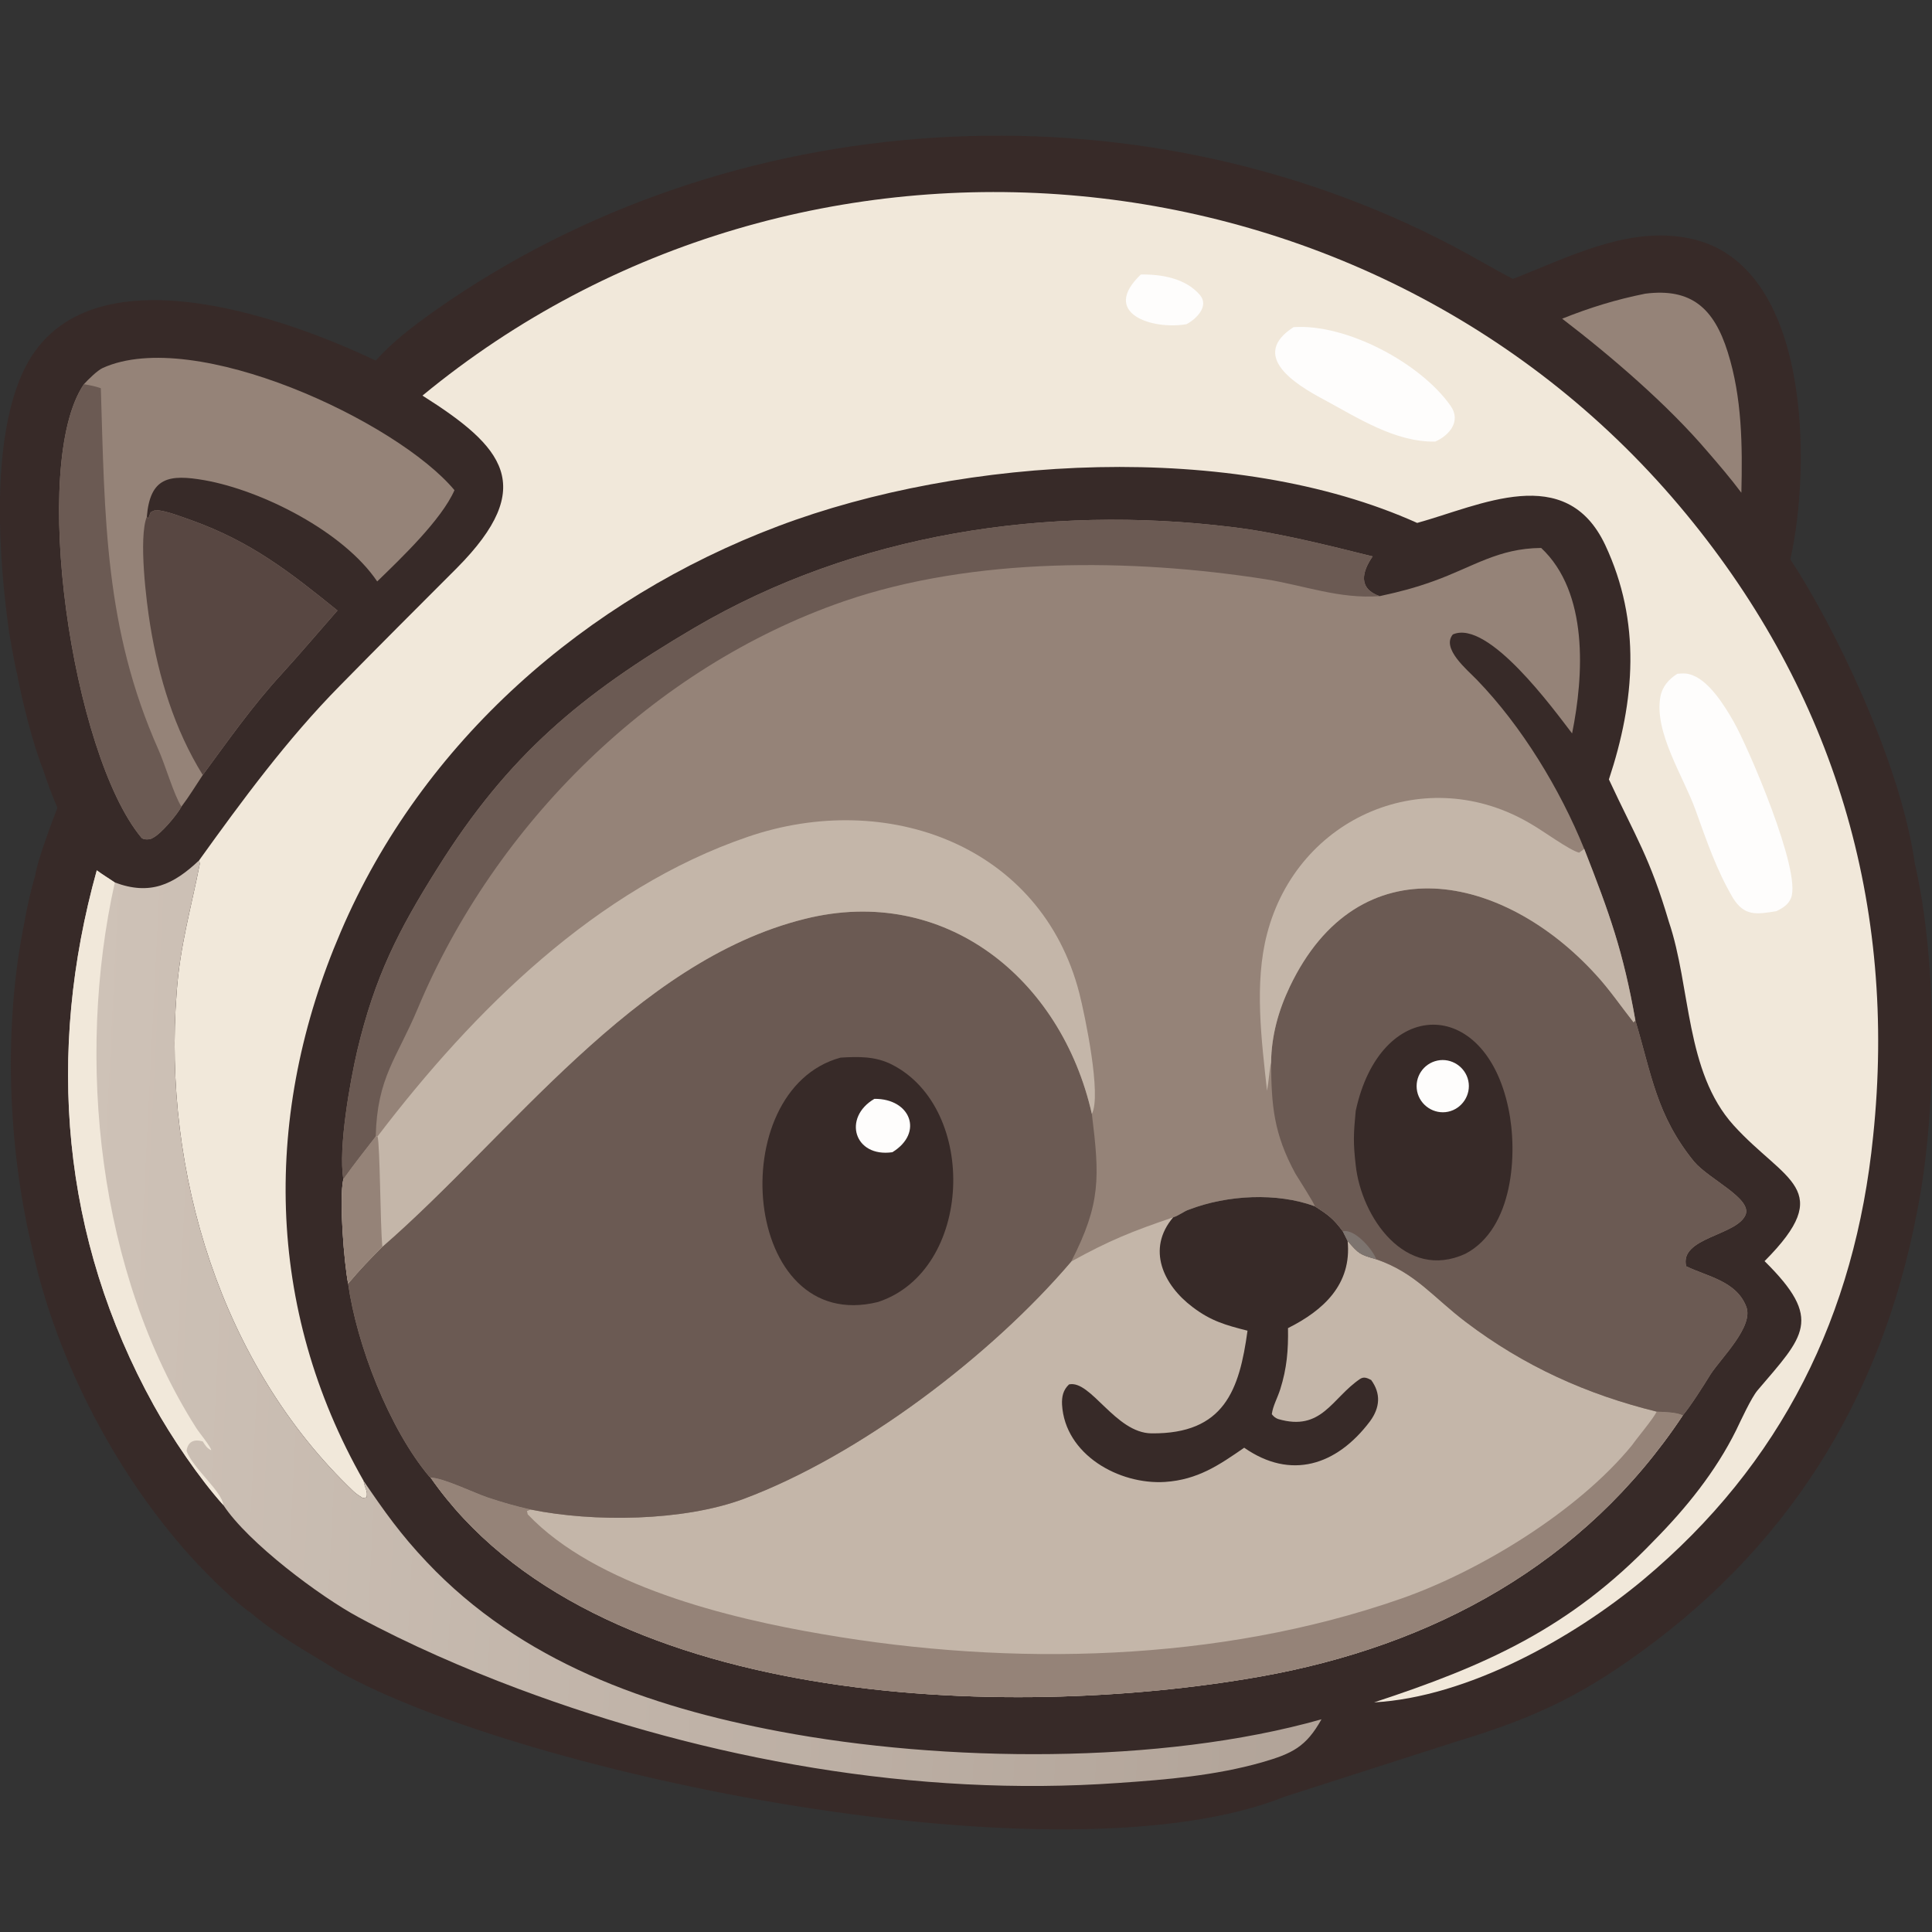 <svg version="1.2" xmlns="http://www.w3.org/2000/svg" viewBox="0 0 525 525" width="525" height="525">
	<rect x="0" y="0" width="525" height="525" fill="#333333" stroke="none"/>
	<title>racc</title>
	<defs>
		<linearGradient id="g1" x2="1" gradientUnits="userSpaceOnUse" gradientTransform="matrix(-340.687,-20.55,13.942,-231.145,362.961,372.265)">
			<stop offset="0" stop-color="#b1a398"/>
			<stop offset="1" stop-color="#cec2b7"/>
		</linearGradient>
	</defs>
	<style>
		.s0 { fill: #372a28 } 
		.s1 { fill: #958378 } 
		.s2 { fill: #c4b6a9 } 
		.s3 { fill: #6b5a53 } 
		.s4 { fill: #fefdfc } 
		.s5 { fill: #7d746f } 
		.s6 { fill: #f1e8da } 
		.s7 { fill: url(#g1) } 
		.s8 { fill: #584742 } 
	</style>
	<g id="Carpeta 1">
		<path fill-rule="evenodd" class="s0" d="m92.4 454.4c-8.7-5.5-16.3-9.4-24.2-16.1-4.2-2.8-11.2-9.8-14.6-13.4-21.4-22.9-38.3-55-44.9-85.8-6.6-27.8-7.8-60.2-2.1-88.3 0.7-4.1 1.8-9 3-13 0.5-3.8 4.6-14.7 6-18.3-1.6-3.8-2.6-6.4-3.9-10.4-2.8-7-5.7-18.7-7.1-26.2-0.5-1.6-1.7-8.7-2.1-10.9-2.9-20.5-5-51.5 3.6-70.6 15.9-35.2 71.3-15.2 96-3.4 4.7-5.3 10.6-9.7 16.4-13.8 80-56.2 189.7-62.8 276.2-17.4 5.5 2.9 10.9 6.1 16.4 9 15-5.8 31.3-14.5 48.1-11 33.2 6.9 32.9 62.6 27.3 87.2l2.5 3.9c12.8 20.9 27.8 54 31.3 78.6 6.3 27.1 6.1 67.8 0.6 95-9.8 51.1-35.6 92.2-78.8 122.1-15.5 10.8-28.1 16.1-46.2 21.6l-46.7 15c-60.8 24.4-207-6.1-256.8-33.8z"/>
		<path class="s1" d="m93.3 320.4c-1.4-8.5 1.8-26.4 3.8-35 4.8-20.1 11.1-32.5 21.8-49.5 19.2-30.7 39-47.2 69.8-65.3 43.8-25.7 95.9-33.5 145.9-27.4 12.6 1.5 26.3 5 38.4 8-2.9 4.2-4 8.7 1.9 10.8 5.5-1.2 9.4-2.2 14.7-4.1 10.8-3.9 17.5-8.9 29.2-9 12.9 12.1 11.6 34.6 8.4 50.4-5-6.5-22.8-31.1-32.4-26.9-3.2 3.8 3.9 9.6 6.5 12.3 12.2 12.6 22.6 29.7 29.2 46 6.9 17.6 10.6 27.9 13.9 46.6 4.4 14.7 5.7 25.7 15.9 38.3 4.1 4.9 16 10.1 14 14.6-2.5 5.6-18 6.1-16.1 13.9 5.8 2.8 13.6 4 16.3 10.9 2.2 5.4-6.8 14-9.7 18.5-1.9 3.1-5.4 8.6-7.5 11.1-26.8 40.4-68 62.7-114.9 71-68.4 12.1-181.6 8.9-225.4-54.1q-0.2-0.1-0.3-0.2c-11-13.1-19.8-36-22.1-52.5-1.1-5.7-2.5-22.9-1.3-28.4z"/>
		<path class="s2" d="m318.8 330.8c1.6-0.5 3-1.7 4.3-2.1 10.4-4 23.9-4.7 34.2-0.9 3.6 2.3 5 3.3 7.6 6.8l1.3 2.6c3.1 3.6 3.3 3.7 7.8 5 10.7 3.7 15.4 10.3 24.4 17.1 15.7 11.9 32.7 19.6 51.8 24.3 2.1 0.1 5.1 0.1 7.1 1-26.8 40.4-68 62.7-114.9 71-68.4 12.1-181.6 8.9-225.4-54.1 3.5 0.1 11.7 4.1 15.5 5.4 4.2 1.4 7.4 2.3 11.7 3.3 17.1 3.5 41.5 3.2 57.9-2.9 31.6-11.8 67.3-39 89-64.5 10.3-5.7 16.5-8.2 27.7-12z"/>
		<path class="s1" d="m450.2 383.6c2.1 0.1 5.1 0.1 7.1 1-26.8 40.4-68 62.7-114.9 71-68.4 12.1-181.6 8.9-225.4-54.1 3.5 0.1 11.7 4.1 15.5 5.4 4.2 1.4 7.4 2.3 11.7 3.3l-1 0.4 0.2 0.9c18.4 19.4 54.4 28.2 80.3 32.6 51.2 8.8 107.4 7.6 156.8-9.6 21.6-7.5 48.4-23.9 63-41.8 1.4-2 5.7-7.1 6.7-9.1z"/>
		<path class="s0" d="m318.8 330.8c1.6-0.5 3-1.7 4.3-2.1 10.4-4 23.9-4.7 34.2-0.9 3.6 2.3 5 3.3 7.6 6.8l1.3 2.6c1.2 11.8-6.6 18.9-16.2 23.7 0.1 6-0.3 10.9-2.1 16.6-0.8 2.5-2 4.5-2.3 6.8 0.5 0.6 0.9 1 1.7 1.3 11.9 3.5 14.6-5.7 22.3-10.9 1.1-0.7 2-0.2 3 0.3 2.7 3.7 2.4 7.5-0.3 11.2-9.1 12.1-21.6 16-34.2 7.2-6.8 4.7-12.6 8.7-21.5 9.3-12.5 0.8-27.2-7.4-28-21-0.1-2.2 0.3-4 1.9-5.5 5.9-1.3 12.6 13.2 22.4 13.3 19.8 0.2 23.9-11.8 26.1-27.9-5.9-1.5-9.9-2.6-14.9-6.4-8-6-12.6-15.8-5.3-24.4z"/>
		<path class="s3" d="m103.9 338.8c34.7-30.1 68.5-77.6 114.8-89.1 38-9.5 69.7 16.2 78 53 2.1 17.1 2.5 24.3-5.6 40.1-21.7 25.5-57.4 52.7-89 64.5-16.4 6.1-40.8 6.4-57.9 2.9-4.3-1-7.5-1.9-11.7-3.3-3.8-1.3-12-5.3-15.5-5.4q-0.2-0.1-0.3-0.2c-11-13.1-19.8-36-22.1-52.5 3.2-3.8 5.7-6.4 9.3-10z"/>
		<path class="s0" d="m228.4 287.4c4.9-0.3 9.5-0.4 14 1.9 23.5 12 22 56-3.8 64.5-37.1 9.2-42.4-57.6-10.2-66.4z"/>
		<path class="s4" d="m237.6 298.6c9.8-0.1 13.5 9.2 4.9 14.5-10.4 1.5-13.6-9.4-4.9-14.5z"/>
		<path class="s3" d="m345.4 288.7c0.1-7.3 2-14.1 5.1-20.6 18.7-39.2 58.1-30.8 83.2-3.2 3.6 3.9 6.9 8.7 10.2 12.9l0.5-0.5c4.4 14.7 5.7 25.7 15.9 38.3 4.1 4.9 16 10.1 14 14.6-2.5 5.6-18 6.1-16.1 13.9 5.8 2.8 13.6 4 16.3 10.9 2.2 5.4-6.8 14-9.7 18.5-1.9 3.1-5.4 8.6-7.5 11.1-2-0.9-5-0.9-7.1-1-19.1-4.7-36.1-12.4-51.8-24.3-9-6.8-13.7-13.4-24.4-17.1-4.5-1.3-4.7-1.4-7.8-5l-1.3-2.6c-2.6-3.5-4-4.5-7.6-6.8-0.2-0.9-4.4-7.4-5.3-8.9-5.9-10.9-6.5-18.4-6.6-30.2z"/>
		<path class="s5" d="m364.9 334.6c3.2-0.8 8.1 4.9 9.1 7.6-4.5-1.3-4.7-1.4-7.8-5z"/>
		<path class="s0" d="m368.4 301.9c6.6-30.9 35.1-31.4 41.5-0.7 2.6 12.3 1.3 32.7-11.7 39.5-16.3 7.5-28.3-10-29.8-24.1-0.7-6.1-0.6-8.5 0-14.7z"/>
		<path class="s4" d="m390.6 288.2c3.8-0.8 7.6 1.7 8.4 5.5 0.8 3.8-1.7 7.6-5.5 8.4-3.8 0.8-7.6-1.7-8.4-5.5-0.8-3.9 1.7-7.6 5.5-8.4z"/>
		<path class="s2" d="m102.6 308.8c26.2-34.4 59.6-67.4 100.6-81.4 37.9-13 79.8 2.4 90.1 42.5 1.5 5.9 6.1 27.8 3.4 32.8-8.3-36.8-40-62.5-78-53-46.3 11.5-80.1 59-114.8 89.1-3.6 3.6-6.1 6.2-9.3 10-1.1-5.7-2.5-22.9-1.3-28.4 2.7-3.8 5.9-7.9 8.8-11.6z"/>
		<path class="s1" d="m102.1 308.8h0.5c0.7 2.7 0.7 23.9 1.3 30-3.6 3.6-6.1 6.2-9.3 10-1.1-5.7-2.5-22.9-1.3-28.4 2.7-3.8 5.9-7.9 8.8-11.6z"/>
		<path class="s3" d="m93.3 320.4c-1.4-8.5 1.8-26.4 3.8-35 4.8-20.1 11.1-32.5 21.8-49.5 19.2-30.7 39-47.2 69.8-65.3 43.8-25.7 95.9-33.5 145.9-27.4 12.6 1.5 26.3 5 38.4 8-2.9 4.2-4 8.7 1.9 10.8-11 0.8-20.4-2.9-31-4.6-36.4-5.7-79.5-6.1-114.6 6-51.8 17.9-94.8 60.5-115.8 110.7-5.7 13.6-11 18.6-11.4 34.7-2.9 3.7-6.1 7.8-8.8 11.6z"/>
		<path class="s2" d="m344.3 296.4c-1.5-13.8-3.5-29.2 0-42.6 8.3-32 43.4-46.9 71.9-29.8 3 1.7 10.2 7 12.9 7.7l1.4-1c6.9 17.6 10.6 27.9 13.9 46.6l-0.5 0.5c-3.3-4.2-6.6-9-10.2-12.9-25.1-27.6-64.5-36-83.2 3.2-3.1 6.5-5 13.3-5.1 20.6-0.5 2.3-0.6 5-1.1 7.7z"/>
		<path class="s6" d="m114.8 107.5c102.8-84.8 258.9-70.6 343.5 32.3 40.1 48.7 57.3 106.2 50.7 169-4.9 48.5-24.8 89-62.5 120.5-19.2 16-47.9 31.9-73.1 33.3 30.4-10 53.2-20.1 76-43.9 8.8-8.9 16.8-18.8 22.4-30.1 1.2-2.5 4.1-8.8 5.8-10.8 12.6-14.8 18-19.2 1.9-35.1 19.6-19.7 5.5-21.6-8.4-36.9-13.2-14.6-11.6-37.6-17.6-55.3-5.2-17.6-9-23-16.3-38.7 7.1-21.4 8.8-42.8-1-63.7-10.7-22.7-34-10.7-51.1-6-50-22.5-123.2-18.2-173.7 0.9-52.2 19.7-96.7 58.5-118.8 110.2-21.2 49.3-20.6 102.2 6.2 149.2 0.4 2.3 1.2 2.7 0.8 4.5l-1 0.2c-0.8-0.5-1.9-1.2-2.6-1.9-35.9-34.2-51.8-86.7-48-135.5 0.9-12.7 3.9-22.8 6.3-35q-0.1-0.4-0.2-0.9c11.7-16.3 24-33 38.2-47.4 10.4-10.6 21.4-21.6 31.9-32.1 22-22.2 12.6-32.9-9.4-46.8z"/>
		<path class="s4" d="m455.8 183.1c1-0.1 2.2-0.2 3.2 0.1 5.1 1.2 9.6 8.5 12.1 12.9 3.9 6.8 18.5 40.7 15.6 47.9-0.7 1.8-2.3 2.8-4 3.6-5.4 0.9-8.7 1.4-11.8-3.6-4.5-7.7-7.1-15.4-10.2-24-3.2-8.9-11.3-21.1-9.5-30.7 0.5-2.7 2.3-4.8 4.6-6.2z"/>
		<path class="s4" d="m351.5 88.9c14.3-1 34.5 9.7 42.7 21.4 2.9 4.1-0.3 8-4.2 9.7-10.9 0.2-21.1-6.5-30.4-11.5-7.9-4.2-20-11.9-8.1-19.6z"/>
		<path class="s4" d="m310 74.6c5.6-0.1 12.2 1 16.1 5.6 2.5 3-1 6.5-3.7 7.9-9.2 1.6-23.5-2.9-12.4-13.5z"/>
		<path class="s7" d="m31.2 239.8c9.6 3.6 15.9 0.6 22.9-6q0.1 0.5 0.2 0.9c-2.4 12.2-5.4 22.3-6.3 35-3.8 48.8 12.1 101.3 48 135.5 0.7 0.7 1.8 1.4 2.6 1.9l1-0.2c0.4-1.8-0.4-2.2-0.8-4.5 5.7 8.4 10.1 14.6 17.2 22.1 25.6 27.1 60.2 39.3 95.8 46 44.5 8.4 103.5 9.1 147.3-3.3-4.2 7.5-7.9 9.3-16.2 11.7-12.7 3.6-25.8 4.7-39 5.6-55 3.9-111.5-6.3-163.1-25.6-14.4-5.4-29.8-12.1-43.3-19.4-10.6-5.7-30.1-20.3-36.8-30.5-6.5-7.2-14.2-18.6-18.9-27.1-25.2-45.5-29.3-95.8-15.5-145.4 1.6 1.2 3.3 2.2 4.9 3.3z"/>
		<path class="s6" d="m26.3 236.5c1.6 1.2 3.3 2.2 4.9 3.3-10.7 48-4.6 106.2 22.1 148.2 0.8 1.3 4 5.1 4.1 6.1-1.3-0.7-1.5-1.2-2.3-2.4-2.3-0.7-4.1 0-4.4 2.6 1.8 4.8 9.6 10.9 10 14.7-6.5-7.2-14.2-18.6-18.9-27.1-25.2-45.5-29.3-95.8-15.5-145.4z"/>
		<path class="s1" d="m22.8 104.4c1.2-1.3 3.6-3.7 5.1-4.4 24.9-11.3 80 14.5 95.6 33.2-3.5 8-14.5 18.5-21 24.8-9.1-13.5-31.2-24.7-46.9-27.5-9.7-1.7-14.8-0.8-15.7 9.9l0.4 0.5c0.9-2.2 0.2-1.5 2-2.3 3 0.2 6.9 1.8 9.8 2.8 16.1 5.8 26.5 13.9 39.6 24.5-5 5.7-10 11.6-15.1 17.2-8 8.7-14.5 18-21.5 27.5-2 3-3.6 5.7-5.8 8.6-1.1 2.1-5.5 7.4-7.8 8.5-0.6 0.5-2.6 0.6-3.1-0.1-18.9-22.8-30.4-101.4-15.6-123.2z"/>
		<path class="s8" d="m39.9 140.4l0.4 0.5c0.9-2.2 0.2-1.5 2-2.3 3 0.2 6.9 1.8 9.8 2.8 16.1 5.8 26.5 13.9 39.6 24.5-5 5.7-10 11.6-15.1 17.2-8 8.7-14.5 18-21.5 27.5-7.7-12.4-12-26.6-14.3-40.8-1-6.1-3.2-23.6-0.9-29.4z"/>
		<path class="s3" d="m22.8 104.4c1.7 0.3 2.9 0.5 4.6 1.1 1.1 35.2 1 65.2 15.6 98.1 1.9 4.2 4.2 12.3 6.3 15.6-1.1 2.1-5.5 7.4-7.8 8.5-0.6 0.5-2.6 0.6-3.1-0.1-18.9-22.8-30.4-101.4-15.6-123.2z"/>
		<path class="s1" d="m447.1 79.8c12.6-1.6 18.7 4.1 22.4 15.9 3.9 12.4 4 25.4 3.7 38.2-3-4-6-7.5-9.2-11.2-10.9-12.8-26.3-26-39.5-36.1 7.5-3 14.6-5.2 22.6-6.8z"/>
	</g>
</svg>
